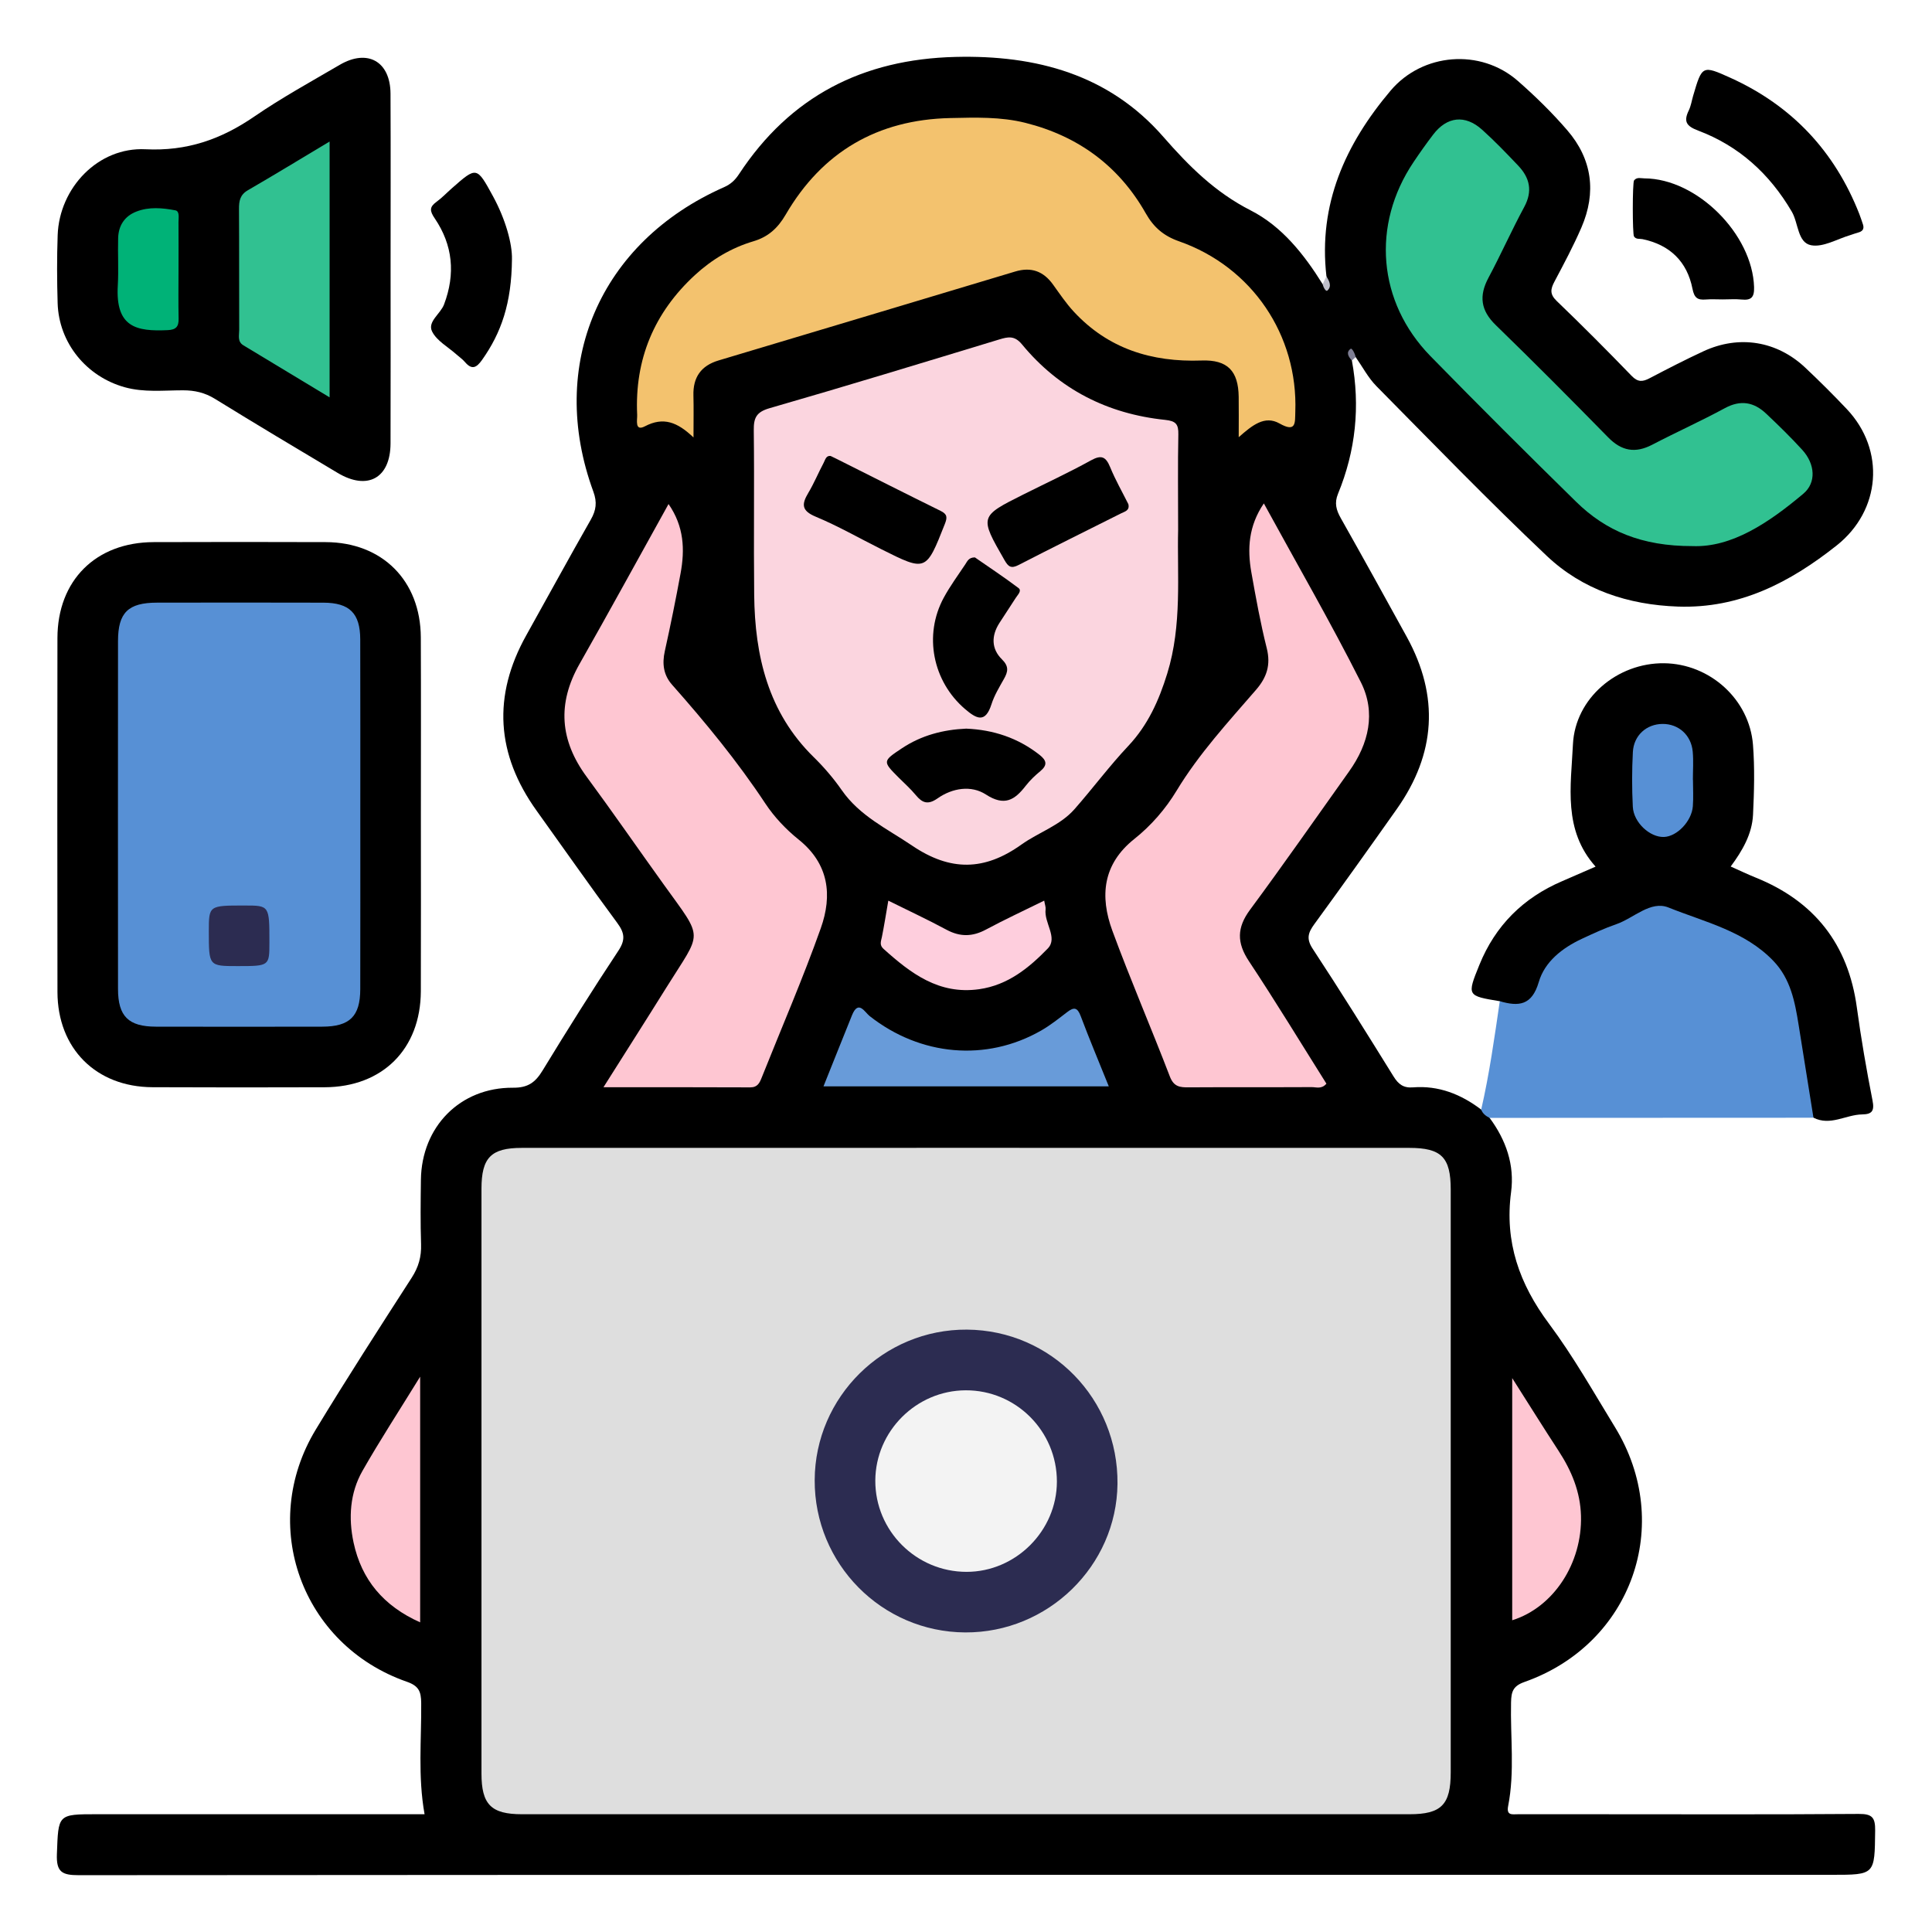 <?xml version="1.0" encoding="utf-8"?>
<!-- Generator: Adobe Illustrator 16.0.0, SVG Export Plug-In . SVG Version: 6.00 Build 0)  -->
<!DOCTYPE svg PUBLIC "-//W3C//DTD SVG 1.1//EN" "http://www.w3.org/Graphics/SVG/1.1/DTD/svg11.dtd">
<svg version="1.1" id="Layer_1" xmlns="http://www.w3.org/2000/svg" xmlns:xlink="http://www.w3.org/1999/xlink" x="0px" y="0px"
	 width="85px" height="85px" viewBox="0 0 85 85" enable-background="new 0 0 85 85" xml:space="preserve">
<g>
	<path fill-rule="evenodd" clip-rule="evenodd" d="M65.537,49.182c0.72,0.973,1.104,2.066,0.944,3.27
		c-0.29,2.186,0.363,4.035,1.667,5.783c1.074,1.441,1.965,3.02,2.906,4.557c2.612,4.266,0.741,9.545-3.988,11.209
		c-0.501,0.178-0.575,0.428-0.586,0.891c-0.036,1.521,0.169,3.053-0.128,4.566c-0.085,0.436,0.195,0.359,0.432,0.361
		c1.138,0.002,2.276,0,3.415,0c3.858,0,7.718,0.016,11.577-0.014c0.594-0.004,0.73,0.158,0.723,0.734
		c-0.023,1.945,0.002,1.945-1.912,1.945c-25.709,0-51.418-0.004-77.127,0.016c-0.727,0-0.987-0.135-0.957-0.926
		c0.067-1.754,0.021-1.756,1.775-1.756c4.497,0,8.995,0,13.492,0c0.3,0,0.599,0,0.909,0c-0.299-1.674-0.134-3.285-0.148-4.891
		c-0.004-0.51-0.108-0.756-0.634-0.938c-4.632-1.617-6.544-6.902-4.005-11.094c1.365-2.252,2.793-4.465,4.22-6.68
		c0.302-0.467,0.432-0.926,0.413-1.475c-0.031-0.943-0.019-1.889-0.007-2.832c0.029-2.336,1.722-4.068,4.05-4.053
		c0.659,0.006,0.983-0.232,1.301-0.754c1.082-1.774,2.187-3.537,3.335-5.27c0.322-0.486,0.275-0.79-0.051-1.231
		c-1.204-1.627-2.364-3.288-3.545-4.933c-1.778-2.479-1.946-5.05-0.452-7.721c0.947-1.693,1.873-3.397,2.835-5.082
		c0.237-0.416,0.286-0.764,0.115-1.231c-2.047-5.576,0.274-10.979,5.748-13.398c0.304-0.134,0.49-0.317,0.663-0.58
		c2.25-3.417,5.436-5.05,9.517-5.151c3.564-0.088,6.758,0.778,9.146,3.514c1.138,1.303,2.283,2.443,3.847,3.24
		c1.372,0.7,2.345,1.93,3.163,3.243c0.336,0.02,0.204-0.187,0.167-0.347c-0.363-3.172,0.832-5.81,2.822-8.165
		c1.403-1.662,3.954-1.869,5.597-0.431c0.771,0.675,1.511,1.399,2.179,2.175c1.096,1.271,1.287,2.734,0.622,4.273
		c-0.351,0.812-0.77,1.597-1.185,2.379c-0.176,0.33-0.218,0.555,0.095,0.856c1.121,1.077,2.219,2.179,3.299,3.297
		c0.271,0.281,0.482,0.264,0.787,0.104c0.785-0.411,1.573-0.818,2.377-1.19c1.562-0.723,3.224-0.453,4.472,0.722
		c0.626,0.589,1.237,1.198,1.828,1.823c1.71,1.81,1.499,4.463-0.448,6.004c-2.05,1.622-4.267,2.781-6.982,2.686
		c-2.188-0.077-4.188-0.734-5.771-2.232c-2.56-2.422-5.014-4.957-7.491-7.464c-0.364-0.369-0.613-0.851-0.915-1.281
		c-0.081-0.062-0.142-0.137-0.16-0.241c-0.038,0.129-0.067,0.258-0.007,0.389c0.373,2.015,0.169,3.974-0.609,5.865
		c-0.169,0.41-0.078,0.72,0.123,1.076c0.979,1.735,1.943,3.478,2.903,5.224c1.438,2.614,1.274,5.143-0.44,7.571
		c-1.198,1.697-2.405,3.388-3.629,5.066c-0.272,0.374-0.363,0.641-0.07,1.085c1.217,1.851,2.388,3.731,3.555,5.613
		c0.213,0.344,0.436,0.516,0.854,0.482c1.131-0.09,2.116,0.303,3.005,0.979C65.361,48.867,65.489,48.984,65.537,49.182z"/>
	<path fill-rule="evenodd" clip-rule="evenodd" d="M18.517,35.867c0,2.581,0.007,5.162-0.002,7.744
		c-0.01,2.542-1.685,4.214-4.231,4.224c-2.526,0.008-5.052,0.01-7.577-0.002c-2.484-0.012-4.174-1.703-4.179-4.19
		c-0.009-5.19-0.008-10.38-0.001-15.57c0.004-2.539,1.688-4.214,4.231-4.222c2.525-0.008,5.051-0.01,7.576,0
		c2.487,0.01,4.169,1.697,4.18,4.19C18.525,30.649,18.517,33.257,18.517,35.867z"/>
	<path fill-rule="evenodd" clip-rule="evenodd" d="M17.184,11.943c0,2.523,0.007,5.046-0.002,7.569
		c-0.006,1.523-1.008,2.081-2.325,1.295c-1.807-1.077-3.612-2.156-5.402-3.26c-0.445-0.274-0.89-0.375-1.404-0.375
		c-0.855,0-1.716,0.101-2.563-0.135c-1.688-0.469-2.897-1.948-2.952-3.696c-0.03-0.997-0.034-1.997,0.001-2.994
		c0.074-2.083,1.78-3.883,3.864-3.78c1.823,0.09,3.323-0.436,4.781-1.436c1.207-0.828,2.498-1.537,3.764-2.278
		c1.226-0.718,2.229-0.15,2.235,1.27C17.193,6.73,17.184,9.337,17.184,11.943z"/>
	<path fill-rule="evenodd" clip-rule="evenodd" d="M65.984,44.049c-1.443-0.237-1.449-0.239-0.896-1.602
		c0.702-1.729,1.927-2.946,3.64-3.679c0.456-0.196,0.911-0.396,1.471-0.64c-1.441-1.609-1.083-3.543-0.996-5.382
		c0.098-2.033,1.956-3.588,4.007-3.566c2.01,0.021,3.757,1.583,3.914,3.589c0.08,1.019,0.051,2.052,0.002,3.076
		c-0.042,0.848-0.462,1.576-0.983,2.278c0.388,0.172,0.735,0.34,1.093,0.484c2.592,1.044,4.078,2.935,4.457,5.716
		c0.187,1.371,0.423,2.736,0.69,4.094c0.091,0.459-0.021,0.607-0.456,0.613c-0.715,0.01-1.397,0.521-2.14,0.145
		c-0.262-0.246-0.311-0.572-0.366-0.904c-0.215-1.285-0.438-2.568-0.643-3.854c-0.217-1.372-0.985-2.336-2.196-2.941
		c-0.892-0.446-1.831-0.792-2.744-1.195c-0.43-0.19-0.853-0.183-1.288,0.002c-0.867,0.369-1.746,0.711-2.607,1.095
		c-0.997,0.443-1.732,1.17-2.201,2.171C67.301,44.49,66.895,44.595,65.984,44.049z"/>
	<path fill-rule="evenodd" clip-rule="evenodd" fill="#5790D5" d="M65.984,44.049c0.827,0.239,1.411,0.197,1.716-0.845
		c0.26-0.891,1.027-1.493,1.884-1.895c0.501-0.234,1.005-0.468,1.526-0.648c0.769-0.266,1.507-1.053,2.298-0.734
		c1.598,0.643,3.353,1.033,4.616,2.352c0.754,0.787,0.944,1.791,1.107,2.807c0.219,1.363,0.437,2.727,0.654,4.09
		c-4.749,0.002-9.499,0.004-14.249,0.006c-0.164-0.08-0.302-0.186-0.37-0.361C65.528,47.244,65.751,45.646,65.984,44.049z"/>
	<path fill-rule="evenodd" clip-rule="evenodd" d="M81.965,9.881c0.065,0.209-0.038,0.307-0.228,0.354
		c-0.107,0.027-0.209,0.072-0.315,0.103c-0.583,0.17-1.206,0.552-1.739,0.452c-0.601-0.113-0.556-0.974-0.852-1.479
		c-0.975-1.663-2.321-2.888-4.12-3.566c-0.529-0.199-0.644-0.406-0.411-0.888c0.095-0.196,0.128-0.422,0.189-0.634
		c0.395-1.346,0.401-1.362,1.647-0.798c2.7,1.223,4.583,3.229,5.665,5.986C81.862,9.566,81.911,9.725,81.965,9.881z"/>
	<path fill-rule="evenodd" clip-rule="evenodd" d="M22.524,11.402c-0.016,1.944-0.474,3.245-1.313,4.43
		c-0.245,0.346-0.447,0.459-0.757,0.094c-0.106-0.125-0.248-0.22-0.371-0.331c-0.371-0.332-0.871-0.6-1.074-1.014
		c-0.21-0.429,0.369-0.767,0.528-1.188c0.507-1.345,0.387-2.61-0.411-3.786c-0.222-0.327-0.238-0.497,0.076-0.726
		c0.245-0.178,0.456-0.402,0.684-0.603c1.086-0.956,1.088-0.956,1.806,0.36C22.244,9.651,22.54,10.729,22.524,11.402z"/>
	<path fill-rule="evenodd" clip-rule="evenodd" d="M75.791,13.173c-0.249,0-0.5-0.016-0.747,0.004
		c-0.356,0.028-0.502-0.066-0.582-0.472c-0.236-1.196-0.993-1.934-2.201-2.184c-0.128-0.026-0.278,0.021-0.372-0.118
		c-0.07-0.103-0.072-2.377,0.004-2.468c0.128-0.156,0.303-0.087,0.459-0.087c2.309,0.011,4.747,2.452,4.82,4.782
		c0.014,0.456-0.127,0.59-0.552,0.548C76.347,13.151,76.067,13.173,75.791,13.173z"/>
	<path fill-rule="evenodd" clip-rule="evenodd" fill="#BFBFCA" d="M58.357,12.156c0.123,0.206,0.252,0.439,0.042,0.628
		c-0.068,0.061-0.18-0.149-0.209-0.281C58.246,12.387,58.302,12.271,58.357,12.156z"/>
	<path fill-rule="evenodd" clip-rule="evenodd" fill="#7F7F95" d="M59.476,15.859c-0.15-0.162-0.272-0.358-0.052-0.514
		c0.058-0.041,0.19,0.208,0.219,0.366C59.587,15.761,59.531,15.81,59.476,15.859z"/>
	<path fill-rule="evenodd" clip-rule="evenodd" fill="#DEDEDE" d="M42.521,50.5c6.493,0,12.986,0,19.479,0.002
		c1.415,0,1.826,0.412,1.826,1.832c0.002,8.547,0.001,17.094,0,25.641c0,1.426-0.412,1.844-1.817,1.844
		c-13.015,0.002-26.028,0.002-39.043,0c-1.359,0-1.783-0.428-1.783-1.793c-0.001-8.574-0.001-17.148,0-25.723
		c0-1.373,0.422-1.801,1.774-1.801C29.479,50.5,35.999,50.5,42.521,50.5z"/>
	<path fill-rule="evenodd" clip-rule="evenodd" fill="#FBD5DF" d="M51.833,23.294c-0.049,1.997,0.183,4.196-0.479,6.339
		c-0.364,1.179-0.847,2.263-1.711,3.182c-0.835,0.887-1.565,1.871-2.371,2.787c-0.637,0.722-1.577,1.014-2.336,1.557
		c-1.621,1.159-3.126,1.184-4.808,0.044c-1.1-0.744-2.304-1.302-3.094-2.439c-0.362-0.521-0.784-1.012-1.238-1.457
		c-2.004-1.967-2.585-4.453-2.615-7.13c-0.027-2.413,0.011-4.827-0.018-7.24c-0.007-0.551,0.109-0.809,0.695-0.978
		c3.377-0.973,6.738-2.001,10.101-3.023c0.394-0.12,0.677-0.181,1.004,0.215c1.63,1.978,3.764,3.059,6.299,3.322
		c0.471,0.049,0.59,0.19,0.58,0.641C51.815,20.445,51.833,21.777,51.833,23.294z"/>
	<path fill-rule="evenodd" clip-rule="evenodd" fill="#F3C26E" d="M30.511,19.246c-0.713-0.679-1.325-0.916-2.136-0.491
		c-0.464,0.243-0.332-0.294-0.342-0.496c-0.116-2.447,0.746-4.505,2.544-6.16c0.741-0.682,1.6-1.196,2.571-1.484
		c0.649-0.193,1.071-0.575,1.418-1.171c1.608-2.761,4.04-4.179,7.238-4.25c1.107-0.024,2.221-0.062,3.311,0.211
		c2.322,0.583,4.112,1.896,5.293,3.98c0.352,0.621,0.792,0.996,1.467,1.232c3.211,1.126,5.235,4.129,5.113,7.497
		c-0.017,0.465,0.055,0.941-0.695,0.517c-0.652-0.369-1.199,0.079-1.795,0.604c0-0.693,0.007-1.235-0.001-1.777
		c-0.015-1.134-0.485-1.638-1.634-1.597c-2.193,0.078-4.111-0.515-5.627-2.156c-0.337-0.365-0.617-0.783-0.908-1.187
		c-0.425-0.59-0.963-0.784-1.668-0.571c-4.348,1.308-8.697,2.609-13.046,3.911c-0.771,0.23-1.13,0.742-1.106,1.545
		C30.523,17.956,30.511,18.51,30.511,19.246z"/>
	<path fill-rule="evenodd" clip-rule="evenodd" fill="#FEC6D2" d="M55.604,22.148c1.451,2.655,2.934,5.222,4.267,7.864
		c0.674,1.335,0.353,2.708-0.515,3.925c-1.448,2.033-2.875,4.082-4.359,6.088c-0.584,0.79-0.587,1.452-0.048,2.265
		c1.175,1.773,2.279,3.592,3.408,5.387c-0.214,0.254-0.45,0.15-0.651,0.152c-1.804,0.01-3.608-0.002-5.411,0.01
		c-0.387,0.004-0.653-0.027-0.825-0.475c-0.823-2.146-1.736-4.257-2.53-6.414c-0.557-1.515-0.429-2.929,0.967-4.04
		c0.739-0.588,1.371-1.316,1.858-2.122c0.984-1.626,2.262-3.013,3.494-4.437c0.475-0.548,0.656-1.097,0.474-1.828
		c-0.277-1.1-0.479-2.221-0.678-3.339C54.872,24.151,54.928,23.144,55.604,22.148z"/>
	<path fill-rule="evenodd" clip-rule="evenodd" fill="#FEC6D2" d="M26.55,47.834c0.98-1.553,1.883-2.967,2.771-4.392
		c1.575-2.528,1.664-2.046-0.12-4.529c-1.134-1.576-2.237-3.174-3.389-4.736c-1.18-1.601-1.304-3.225-0.315-4.965
		c1.313-2.311,2.587-4.644,3.916-7.036c0.685,0.988,0.722,2.006,0.529,3.052c-0.21,1.144-0.441,2.285-0.693,3.42
		c-0.123,0.556-0.06,1.048,0.32,1.478c1.471,1.662,2.877,3.371,4.104,5.227c0.393,0.593,0.907,1.138,1.464,1.584
		c1.338,1.072,1.488,2.456,0.975,3.899c-0.787,2.217-1.726,4.379-2.597,6.566c-0.096,0.242-0.183,0.439-0.51,0.438
		C30.908,47.83,28.812,47.834,26.55,47.834z"/>
	<path fill-rule="evenodd" clip-rule="evenodd" fill="#31C191" d="M74.467,24.026c-2.248,0.006-3.821-0.673-5.12-1.946
		c-2.158-2.116-4.3-4.25-6.413-6.412c-2.323-2.377-2.601-5.771-0.747-8.532c0.278-0.414,0.566-0.822,0.869-1.218
		c0.605-0.792,1.401-0.884,2.148-0.214c0.557,0.5,1.076,1.042,1.592,1.585c0.507,0.534,0.642,1.116,0.265,1.815
		c-0.553,1.024-1.026,2.09-1.574,3.116c-0.426,0.797-0.345,1.437,0.321,2.083c1.671,1.623,3.313,3.275,4.944,4.939
		c0.592,0.604,1.195,0.711,1.94,0.323c1.057-0.551,2.146-1.04,3.193-1.607c0.694-0.377,1.279-0.269,1.817,0.239
		c0.545,0.514,1.082,1.038,1.586,1.59c0.576,0.629,0.627,1.45,0.053,1.933C77.816,23.004,76.187,24.093,74.467,24.026z"/>
	<path fill-rule="evenodd" clip-rule="evenodd" fill="#689BD9" d="M48.782,47.795c-4.229,0-8.344,0-12.552,0
		c0.436-1.086,0.842-2.109,1.255-3.129c0.281-0.694,0.56-0.134,0.775,0.036c2.232,1.759,5.133,2.019,7.544,0.639
		c0.405-0.232,0.776-0.528,1.149-0.814c0.295-0.227,0.449-0.208,0.592,0.173C47.923,45.705,48.34,46.697,48.782,47.795z"/>
	<path fill-rule="evenodd" clip-rule="evenodd" fill="#FEC6D2" d="M66.531,71.285c0-3.488,0-6.963,0-10.654
		c0.739,1.162,1.379,2.188,2.04,3.201c0.57,0.873,0.957,1.799,0.986,2.859C69.614,68.77,68.355,70.715,66.531,71.285z"/>
	<path fill-rule="evenodd" clip-rule="evenodd" fill="#FEC6D2" d="M18.485,60.568c0,3.744,0,7.223,0,10.809
		c-1.613-0.719-2.58-1.879-2.93-3.514c-0.229-1.074-0.163-2.176,0.391-3.148C16.708,63.377,17.55,62.086,18.485,60.568z"/>
	<path fill-rule="evenodd" clip-rule="evenodd" fill="#FECEDD" d="M39.082,39.625c0.89,0.442,1.74,0.837,2.564,1.281
		c0.596,0.32,1.141,0.309,1.733-0.009c0.823-0.442,1.673-0.835,2.562-1.273c0.03,0.18,0.073,0.285,0.061,0.383
		c-0.075,0.591,0.554,1.251,0.095,1.724c-0.824,0.849-1.751,1.611-3.02,1.79c-1.772,0.249-3.009-0.699-4.207-1.776
		c-0.189-0.171-0.108-0.335-0.069-0.526C38.899,40.73,38.976,40.237,39.082,39.625z"/>
	<path fill-rule="evenodd" clip-rule="evenodd" fill="#5790D5" d="M15.852,35.866c0,2.552,0.004,5.104-0.002,7.656
		c-0.003,1.193-0.463,1.645-1.673,1.647c-2.44,0.005-4.881,0.006-7.322,0c-1.204-0.003-1.662-0.456-1.663-1.655
		c-0.004-5.104-0.003-10.208,0-15.312c0.001-1.25,0.446-1.686,1.713-1.688c2.44-0.004,4.882-0.006,7.322,0.001
		c1.152,0.003,1.619,0.466,1.622,1.612C15.856,30.707,15.852,33.286,15.852,35.866z"/>
	<path fill-rule="evenodd" clip-rule="evenodd" fill="#31C191" d="M14.501,6.227c0,3.802,0,7.453,0,11.255
		c-1.317-0.795-2.558-1.541-3.796-2.292c-0.269-0.163-0.18-0.443-0.181-0.68c-0.007-1.771,0.002-3.543-0.009-5.314
		c-0.002-0.354,0.043-0.626,0.393-0.828C12.076,7.692,13.228,6.988,14.501,6.227z"/>
	<path fill-rule="evenodd" clip-rule="evenodd" fill="#00B277" d="M7.854,11.859c0,0.722-0.011,1.443,0.004,2.165
		c0.007,0.348-0.115,0.484-0.479,0.501c-1.384,0.064-2.305-0.124-2.196-1.971c0.04-0.692-0.005-1.388,0.015-2.082
		C5.214,9.926,5.48,9.512,5.996,9.31c0.56-0.22,1.15-0.164,1.719-0.056c0.199,0.038,0.137,0.335,0.138,0.523
		C7.858,10.471,7.855,11.165,7.854,11.859z"/>
	<path fill-rule="evenodd" clip-rule="evenodd" fill="#5790D5" d="M74.484,34.313c0,0.387,0.024,0.777-0.006,1.162
		c-0.053,0.661-0.698,1.327-1.27,1.348c-0.615,0.022-1.335-0.631-1.371-1.328c-0.041-0.8-0.041-1.606,0.002-2.406
		c0.039-0.739,0.602-1.234,1.306-1.239c0.702-0.005,1.262,0.488,1.328,1.22c0.038,0.412,0.007,0.83,0.007,1.245
		C74.481,34.313,74.483,34.313,74.484,34.313z"/>
	<path fill-rule="evenodd" clip-rule="evenodd" fill="#2C2C51" d="M42.463,71.82c-3.672-0.021-6.635-3.02-6.62-6.701
		c0.014-3.664,3.03-6.646,6.699-6.621c3.707,0.027,6.663,3.057,6.623,6.787C49.126,68.896,46.106,71.84,42.463,71.82z"/>
	<path fill-rule="evenodd" clip-rule="evenodd" d="M42.891,24.523c0.611,0.424,1.279,0.866,1.918,1.347
		c0.159,0.121-0.033,0.298-0.117,0.43c-0.238,0.373-0.486,0.74-0.725,1.114c-0.356,0.559-0.355,1.132,0.114,1.594
		c0.314,0.309,0.27,0.541,0.089,0.861c-0.203,0.361-0.425,0.725-0.549,1.115c-0.272,0.853-0.663,0.638-1.164,0.21
		c-1.421-1.217-1.83-3.25-0.935-4.899c0.276-0.509,0.623-0.98,0.945-1.464C42.555,24.7,42.614,24.524,42.891,24.523z"/>
	<path fill-rule="evenodd" clip-rule="evenodd" d="M42.509,32.057c1.195,0.05,2.277,0.407,3.227,1.154
		c0.308,0.243,0.361,0.444,0.036,0.715c-0.234,0.193-0.46,0.407-0.645,0.646c-0.484,0.626-0.933,0.914-1.753,0.382
		c-0.645-0.417-1.472-0.287-2.125,0.171c-0.423,0.296-0.67,0.205-0.96-0.146c-0.228-0.277-0.501-0.517-0.755-0.772
		c-0.709-0.712-0.708-0.718,0.154-1.291C40.543,32.35,41.495,32.102,42.509,32.057z"/>
	<path fill-rule="evenodd" clip-rule="evenodd" d="M49.643,22.18c0.068,0.285-0.16,0.325-0.322,0.407
		c-1.502,0.755-3.01,1.498-4.504,2.269c-0.332,0.171-0.455,0.082-0.624-0.214c-1.101-1.92-1.108-1.916,0.847-2.895
		c0.987-0.495,1.991-0.958,2.956-1.492c0.469-0.259,0.658-0.158,0.848,0.303C49.073,21.117,49.376,21.646,49.643,22.18z"/>
	<path fill-rule="evenodd" clip-rule="evenodd" d="M36.548,20.063c0.099,0.047,0.174,0.083,0.248,0.12
		c1.527,0.766,3.053,1.538,4.586,2.293c0.297,0.146,0.302,0.286,0.186,0.58c-0.827,2.092-0.819,2.096-2.79,1.109
		c-0.962-0.481-1.899-1.02-2.89-1.433c-0.628-0.262-0.625-0.547-0.327-1.045c0.254-0.425,0.444-0.888,0.677-1.326
		C36.307,20.23,36.343,20.03,36.548,20.063z"/>
	<path fill-rule="evenodd" clip-rule="evenodd" fill="#2C2C51" d="M10.446,42.504c-1.259,0-1.259,0-1.259-1.531
		c0.001-1.135,0.001-1.135,1.573-1.134c1.093,0,1.093,0,1.093,1.614C11.853,42.504,11.853,42.504,10.446,42.504z"/>
	<path fill-rule="evenodd" clip-rule="evenodd" fill="#F3F3F3" d="M42.485,61.168c2.213-0.01,4.015,1.793,4.014,4.016
		c-0.001,2.164-1.81,3.971-3.974,3.971c-2.219,0-4.024-1.807-4.015-4.018C38.521,62.965,40.312,61.176,42.485,61.168z"/>
</g>
</svg>
